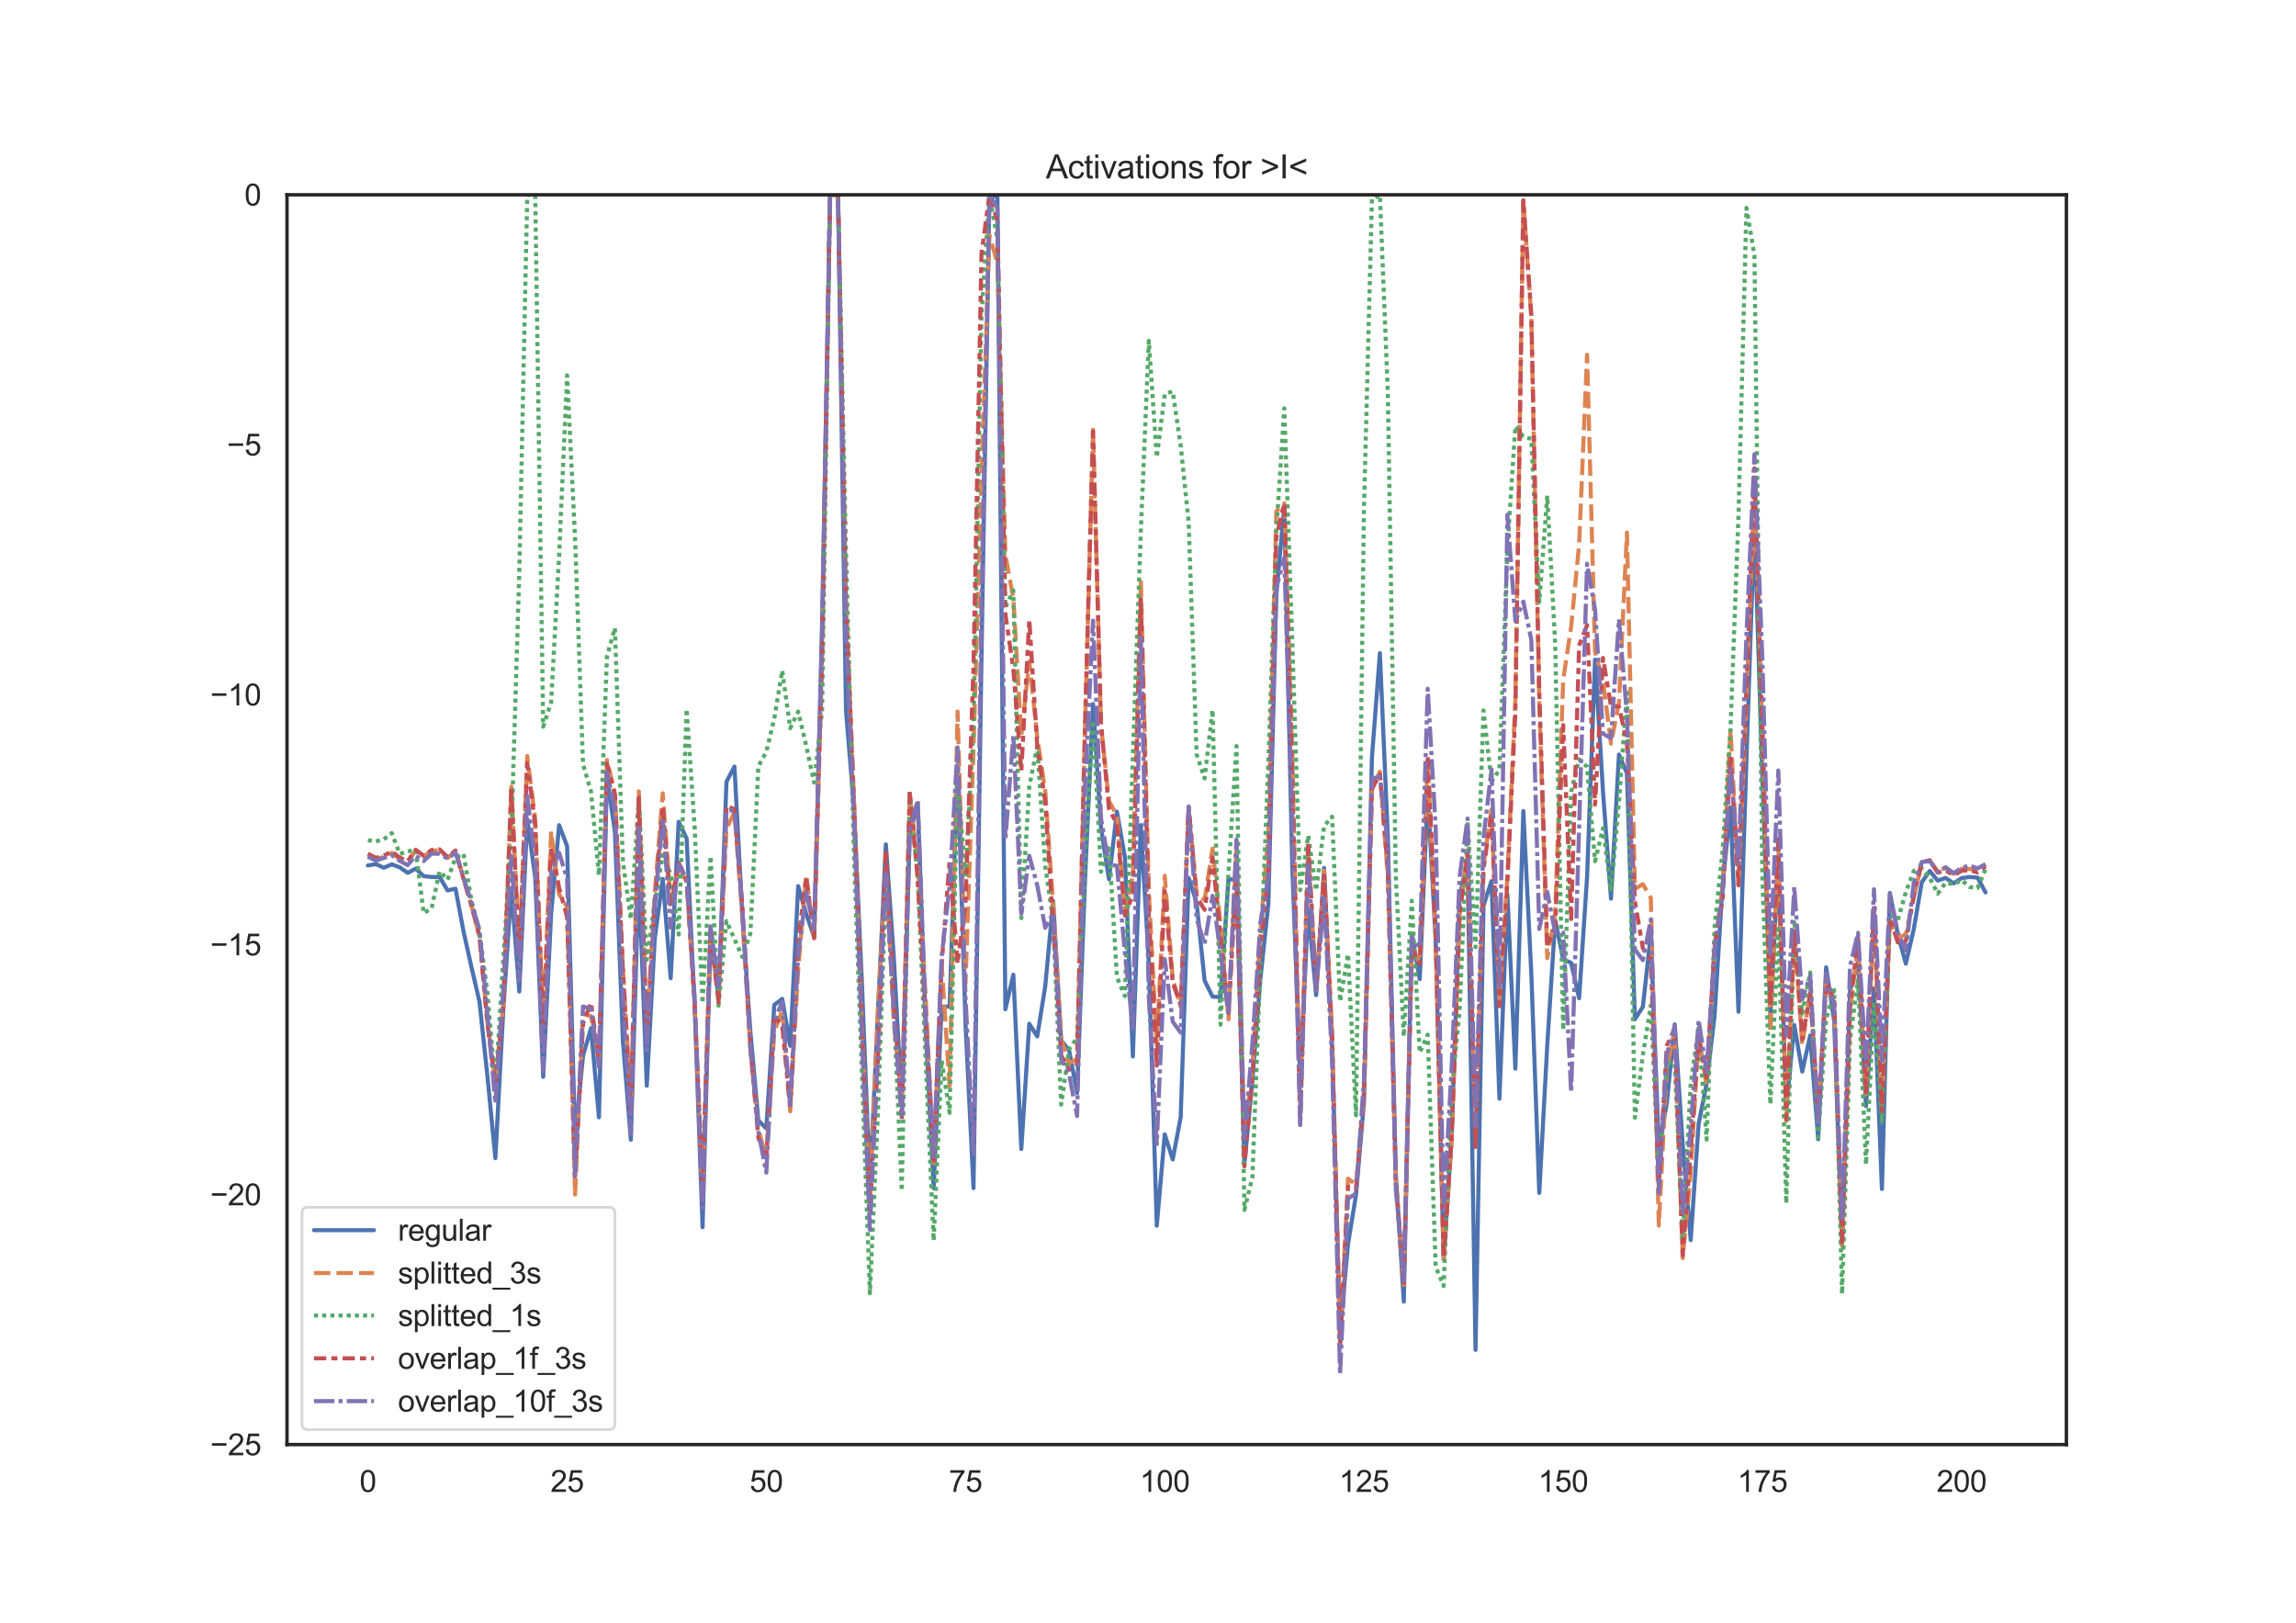 <?xml version="1.0" encoding="utf-8" standalone="no"?>
<!DOCTYPE svg PUBLIC "-//W3C//DTD SVG 1.1//EN"
  "http://www.w3.org/Graphics/SVG/1.1/DTD/svg11.dtd">
<svg height="595.44pt" version="1.1" viewBox="0 0 842.4 595.44" width="842.4pt" xmlns="http://www.w3.org/2000/svg" xmlns:xlink="http://www.w3.org/1999/xlink">
 <defs>
  <style type="text/css">*{stroke-linecap:butt;stroke-linejoin:round;}</style>
 </defs>
 <g id="figure_1">
  <g id="patch_1">
   <path d="M 0 595.44 
L 842.4 595.44 
L 842.4 0 
L 0 0 
z
" style="fill:#ffffff;"/>
  </g>
  <g id="axes_1">
   <g id="patch_2">
    <path d="M 105.3 529.942 
L 758.16 529.942 
L 758.16 71.453 
L 105.3 71.453 
z
" style="fill:#ffffff;"/>
   </g>
   <g id="matplotlib.axis_1">
    <g id="xtick_1">
     <g id="text_1">
      <!-- 0 -->
      <g style="fill:#262626;" transform="translate(131.917 547.315)scale(0.11 -0.11)">
       <defs>
        <path d="M 266 2259 
Q 266 3072 433 3567 
Q 600 4063 929 4331 
Q 1259 4600 1759 4600 
Q 2128 4600 2406 4451 
Q 2684 4303 2865 4023 
Q 3047 3744 3150 3342 
Q 3253 2941 3253 2259 
Q 3253 1453 3087 958 
Q 2922 463 2592 192 
Q 2263 -78 1759 -78 
Q 1097 -78 719 397 
Q 266 969 266 2259 
z
M 844 2259 
Q 844 1131 1108 757 
Q 1372 384 1759 384 
Q 2147 384 2411 759 
Q 2675 1134 2675 2259 
Q 2675 3391 2411 3762 
Q 2147 4134 1753 4134 
Q 1366 4134 1134 3806 
Q 844 3388 844 2259 
z
" id="ArialMT-30" transform="scale(0.016)"/>
       </defs>
       <use xlink:href="#ArialMT-30"/>
      </g>
     </g>
    </g>
    <g id="xtick_2">
     <g id="text_2">
      <!-- 25 -->
      <g style="fill:#262626;" transform="translate(201.951 547.315)scale(0.11 -0.11)">
       <defs>
        <path d="M 3222 541 
L 3222 0 
L 194 0 
Q 188 203 259 391 
Q 375 700 629 1000 
Q 884 1300 1366 1694 
Q 2113 2306 2375 2664 
Q 2638 3022 2638 3341 
Q 2638 3675 2398 3904 
Q 2159 4134 1775 4134 
Q 1369 4134 1125 3890 
Q 881 3647 878 3216 
L 300 3275 
Q 359 3922 746 4261 
Q 1134 4600 1788 4600 
Q 2447 4600 2831 4234 
Q 3216 3869 3216 3328 
Q 3216 3053 3103 2787 
Q 2991 2522 2730 2228 
Q 2469 1934 1863 1422 
Q 1356 997 1212 845 
Q 1069 694 975 541 
L 3222 541 
z
" id="ArialMT-32" transform="scale(0.016)"/>
        <path d="M 266 1200 
L 856 1250 
Q 922 819 1161 601 
Q 1400 384 1738 384 
Q 2144 384 2425 690 
Q 2706 997 2706 1503 
Q 2706 1984 2436 2262 
Q 2166 2541 1728 2541 
Q 1456 2541 1237 2417 
Q 1019 2294 894 2097 
L 366 2166 
L 809 4519 
L 3088 4519 
L 3088 3981 
L 1259 3981 
L 1013 2750 
Q 1425 3038 1878 3038 
Q 2478 3038 2890 2622 
Q 3303 2206 3303 1553 
Q 3303 931 2941 478 
Q 2500 -78 1738 -78 
Q 1113 -78 717 272 
Q 322 622 266 1200 
z
" id="ArialMT-35" transform="scale(0.016)"/>
       </defs>
       <use xlink:href="#ArialMT-32"/>
       <use x="55.615" xlink:href="#ArialMT-35"/>
      </g>
     </g>
    </g>
    <g id="xtick_3">
     <g id="text_3">
      <!-- 50 -->
      <g style="fill:#262626;" transform="translate(275.043 547.315)scale(0.11 -0.11)">
       <use xlink:href="#ArialMT-35"/>
       <use x="55.615" xlink:href="#ArialMT-30"/>
      </g>
     </g>
    </g>
    <g id="xtick_4">
     <g id="text_4">
      <!-- 75 -->
      <g style="fill:#262626;" transform="translate(348.135 547.315)scale(0.11 -0.11)">
       <defs>
        <path d="M 303 3981 
L 303 4522 
L 3269 4522 
L 3269 4084 
Q 2831 3619 2401 2847 
Q 1972 2075 1738 1259 
Q 1569 684 1522 0 
L 944 0 
Q 953 541 1156 1306 
Q 1359 2072 1739 2783 
Q 2119 3494 2547 3981 
L 303 3981 
z
" id="ArialMT-37" transform="scale(0.016)"/>
       </defs>
       <use xlink:href="#ArialMT-37"/>
       <use x="55.615" xlink:href="#ArialMT-35"/>
      </g>
     </g>
    </g>
    <g id="xtick_5">
     <g id="text_5">
      <!-- 100 -->
      <g style="fill:#262626;" transform="translate(418.169 547.315)scale(0.11 -0.11)">
       <defs>
        <path d="M 2384 0 
L 1822 0 
L 1822 3584 
Q 1619 3391 1289 3197 
Q 959 3003 697 2906 
L 697 3450 
Q 1169 3672 1522 3987 
Q 1875 4303 2022 4600 
L 2384 4600 
L 2384 0 
z
" id="ArialMT-31" transform="scale(0.016)"/>
       </defs>
       <use xlink:href="#ArialMT-31"/>
       <use x="55.615" xlink:href="#ArialMT-30"/>
       <use x="111.23" xlink:href="#ArialMT-30"/>
      </g>
     </g>
    </g>
    <g id="xtick_6">
     <g id="text_6">
      <!-- 125 -->
      <g style="fill:#262626;" transform="translate(491.261 547.315)scale(0.11 -0.11)">
       <use xlink:href="#ArialMT-31"/>
       <use x="55.615" xlink:href="#ArialMT-32"/>
       <use x="111.23" xlink:href="#ArialMT-35"/>
      </g>
     </g>
    </g>
    <g id="xtick_7">
     <g id="text_7">
      <!-- 150 -->
      <g style="fill:#262626;" transform="translate(564.353 547.315)scale(0.11 -0.11)">
       <use xlink:href="#ArialMT-31"/>
       <use x="55.615" xlink:href="#ArialMT-35"/>
       <use x="111.23" xlink:href="#ArialMT-30"/>
      </g>
     </g>
    </g>
    <g id="xtick_8">
     <g id="text_8">
      <!-- 175 -->
      <g style="fill:#262626;" transform="translate(637.446 547.315)scale(0.11 -0.11)">
       <use xlink:href="#ArialMT-31"/>
       <use x="55.615" xlink:href="#ArialMT-37"/>
       <use x="111.23" xlink:href="#ArialMT-35"/>
      </g>
     </g>
    </g>
    <g id="xtick_9">
     <g id="text_9">
      <!-- 200 -->
      <g style="fill:#262626;" transform="translate(710.538 547.315)scale(0.11 -0.11)">
       <use xlink:href="#ArialMT-32"/>
       <use x="55.615" xlink:href="#ArialMT-30"/>
       <use x="111.23" xlink:href="#ArialMT-30"/>
      </g>
     </g>
    </g>
   </g>
   <g id="matplotlib.axis_2">
    <g id="ytick_1">
     <g id="text_10">
      <!-- −25 -->
      <g style="fill:#262626;" transform="translate(77.141 533.878)scale(0.11 -0.11)">
       <defs>
        <path d="M 3381 1997 
L 356 1997 
L 356 2522 
L 3381 2522 
L 3381 1997 
z
" id="ArialMT-2212" transform="scale(0.016)"/>
       </defs>
       <use xlink:href="#ArialMT-2212"/>
       <use x="58.398" xlink:href="#ArialMT-32"/>
       <use x="114.014" xlink:href="#ArialMT-35"/>
      </g>
     </g>
    </g>
    <g id="ytick_2">
     <g id="text_11">
      <!-- −20 -->
      <g style="fill:#262626;" transform="translate(77.141 442.181)scale(0.11 -0.11)">
       <use xlink:href="#ArialMT-2212"/>
       <use x="58.398" xlink:href="#ArialMT-32"/>
       <use x="114.014" xlink:href="#ArialMT-30"/>
      </g>
     </g>
    </g>
    <g id="ytick_3">
     <g id="text_12">
      <!-- −15 -->
      <g style="fill:#262626;" transform="translate(77.141 350.483)scale(0.11 -0.11)">
       <use xlink:href="#ArialMT-2212"/>
       <use x="58.398" xlink:href="#ArialMT-31"/>
       <use x="114.014" xlink:href="#ArialMT-35"/>
      </g>
     </g>
    </g>
    <g id="ytick_4">
     <g id="text_13">
      <!-- −10 -->
      <g style="fill:#262626;" transform="translate(77.141 258.785)scale(0.11 -0.11)">
       <use xlink:href="#ArialMT-2212"/>
       <use x="58.398" xlink:href="#ArialMT-31"/>
       <use x="114.014" xlink:href="#ArialMT-30"/>
      </g>
     </g>
    </g>
    <g id="ytick_5">
     <g id="text_14">
      <!-- −5 -->
      <g style="fill:#262626;" transform="translate(83.258 167.087)scale(0.11 -0.11)">
       <use xlink:href="#ArialMT-2212"/>
       <use x="58.398" xlink:href="#ArialMT-35"/>
      </g>
     </g>
    </g>
    <g id="ytick_6">
     <g id="text_15">
      <!-- 0 -->
      <g style="fill:#262626;" transform="translate(89.683 75.39)scale(0.11 -0.11)">
       <use xlink:href="#ArialMT-30"/>
      </g>
     </g>
    </g>
   </g>
   <g id="line2d_1">
    <path clip-path="url(#p96e2e74fa2)" d="M 134.975 317.513 
L 137.899 317.013 
L 140.823 318.343 
L 143.747 317.105 
L 146.67 318.179 
L 149.594 320.219 
L 152.518 318.655 
L 155.441 321.385 
L 158.365 321.751 
L 161.289 321.71 
L 164.212 326.653 
L 167.136 326.028 
L 170.06 341.695 
L 172.983 354.838 
L 175.907 367.382 
L 178.831 394.785 
L 181.754 424.894 
L 184.678 370.205 
L 187.602 325.778 
L 190.526 363.758 
L 193.449 300.584 
L 196.373 321.945 
L 199.297 395.048 
L 202.22 335.104 
L 205.144 302.723 
L 208.068 310.41 
L 210.991 417.844 
L 213.915 387.248 
L 216.839 377.22 
L 219.762 409.901 
L 222.686 284.573 
L 225.61 305.197 
L 228.534 381.708 
L 231.457 418.119 
L 234.381 320.803 
L 237.305 398.296 
L 240.228 344.307 
L 243.152 322.458 
L 246.076 358.874 
L 248.999 301.47 
L 251.923 307.58 
L 254.847 368.665 
L 257.77 450.235 
L 260.694 343.278 
L 263.618 365.934 
L 266.542 286.81 
L 269.465 281.223 
L 272.389 336.039 
L 275.313 378.425 
L 278.236 411.056 
L 281.16 413.975 
L 284.084 368.672 
L 287.007 366.443 
L 289.931 383.673 
L 292.855 325.083 
L 295.778 335.228 
L 298.702 343.756 
L 301.626 228.904 
L 304.549 71.464 
L 307.473 71.494 
L 310.397 260.747 
L 313.321 296.113 
L 316.244 360.874 
L 319.168 434.17 
L 325.015 309.763 
L 327.939 351.252 
L 330.863 405.14 
L 333.786 305.919 
L 336.71 294.706 
L 339.634 377.165 
L 342.557 435.871 
L 345.481 369.31 
L 348.405 369.243 
L 351.329 280.702 
L 354.252 375.58 
L 357.176 435.859 
L 360.1 241.618 
L 363.023 71.453 
L 365.947 72.307 
L 368.871 370.257 
L 371.794 357.572 
L 374.718 421.505 
L 377.642 375.575 
L 380.565 380.202 
L 383.489 361.908 
L 386.413 330.544 
L 389.336 381.679 
L 392.26 385.332 
L 395.184 400.948 
L 398.108 322.434 
L 401.031 258.269 
L 403.955 303.619 
L 406.879 322.555 
L 409.802 297.746 
L 412.726 314.431 
L 415.65 387.586 
L 418.573 302.697 
L 421.497 353.014 
L 424.421 449.658 
L 427.344 416.151 
L 430.268 425.339 
L 433.192 409.867 
L 436.116 322.068 
L 439.039 331.17 
L 441.963 359.716 
L 444.887 365.616 
L 447.81 365.814 
L 450.734 322.394 
L 453.658 322.984 
L 456.581 426.757 
L 459.505 396.107 
L 462.429 359.157 
L 465.352 331.677 
L 468.276 218.403 
L 471.2 185.983 
L 474.124 317.606 
L 477.047 394.389 
L 479.971 333.567 
L 482.895 365.057 
L 485.818 318.384 
L 488.742 383.775 
L 491.666 488.658 
L 494.589 456.4 
L 497.513 438.382 
L 500.437 404.474 
L 503.36 277.961 
L 506.284 239.594 
L 509.208 307.125 
L 512.131 430.941 
L 515.055 477.498 
L 517.979 342.68 
L 520.903 359.201 
L 523.826 291.038 
L 526.75 344.945 
L 529.674 462.012 
L 532.597 417.458 
L 535.521 328.971 
L 538.445 315.792 
L 541.368 495.2 
L 544.292 332.191 
L 547.216 323.256 
L 550.139 403.065 
L 553.063 328.211 
L 555.987 392.023 
L 558.911 297.553 
L 561.834 357.104 
L 564.758 437.614 
L 567.682 383.538 
L 570.605 337.566 
L 573.529 351.949 
L 576.453 353.217 
L 579.376 366.221 
L 582.3 321.71 
L 585.224 242.023 
L 588.147 290.564 
L 591.071 329.677 
L 593.995 276.795 
L 596.918 283.702 
L 599.842 373.922 
L 602.766 369.35 
L 605.69 342.742 
L 608.613 420.655 
L 611.537 404.854 
L 614.461 375.802 
L 617.384 419.843 
L 620.308 454.945 
L 623.232 412.231 
L 626.155 397.527 
L 629.079 372.536 
L 632.003 324.619 
L 634.926 296.14 
L 637.85 371.148 
L 640.774 278.411 
L 643.698 191.358 
L 646.621 285.606 
L 649.545 371.672 
L 652.469 317.652 
L 655.392 406.714 
L 658.316 376.038 
L 661.24 393.118 
L 664.163 379.87 
L 667.087 417.951 
L 670.011 354.873 
L 672.934 374.429 
L 675.858 456.748 
L 678.782 363.384 
L 681.706 352.625 
L 684.629 405.77 
L 687.553 362.633 
L 690.477 436.186 
L 693.4 327.597 
L 696.324 342.803 
L 699.248 353.508 
L 702.171 340.82 
L 705.095 323.674 
L 708.019 319.521 
L 710.942 323.045 
L 713.866 322.102 
L 716.79 324.063 
L 719.713 322.133 
L 722.637 321.743 
L 725.561 321.958 
L 728.485 327.379 
L 728.485 327.379 
" style="fill:none;stroke:#4c72b0;stroke-linecap:round;stroke-width:1.5;"/>
   </g>
   <g id="line2d_2">
    <path clip-path="url(#p96e2e74fa2)" d="M 134.975 313.749 
L 137.899 315.122 
L 140.823 314.374 
L 143.747 312.875 
L 146.67 315.175 
L 149.594 316.075 
L 152.518 312.058 
L 155.441 314.172 
L 158.365 312.11 
L 161.289 311.905 
L 164.212 314.746 
L 167.136 312.33 
L 172.983 332.272 
L 175.907 343.45 
L 178.831 374.978 
L 181.754 396.481 
L 184.678 368.256 
L 187.602 288.589 
L 190.526 349.78 
L 193.449 277.356 
L 196.373 300.525 
L 199.297 374.664 
L 202.22 305.02 
L 205.144 328.102 
L 208.068 332.709 
L 210.991 438.207 
L 213.915 371.975 
L 216.839 372.805 
L 219.762 388.587 
L 222.686 278.806 
L 225.61 291.13 
L 228.534 354.735 
L 231.457 405.57 
L 234.381 290.335 
L 237.305 378.561 
L 240.228 327.86 
L 243.152 291.015 
L 246.076 330.978 
L 248.999 317.598 
L 251.923 323.669 
L 254.847 368.385 
L 257.77 437.607 
L 260.694 340.722 
L 263.618 365.752 
L 266.542 304.039 
L 269.465 297.899 
L 272.389 336.779 
L 275.313 385.058 
L 278.236 414.236 
L 281.16 424.911 
L 284.084 378.481 
L 287.007 370.69 
L 289.931 407.678 
L 292.855 355.607 
L 295.778 320.973 
L 298.702 344.281 
L 301.626 242.492 
L 304.549 71.481 
L 307.473 71.467 
L 310.397 220.377 
L 313.321 293.23 
L 316.244 375.982 
L 319.168 441.421 
L 322.092 370.706 
L 325.015 318.075 
L 327.939 375.268 
L 330.863 403.602 
L 333.786 291.97 
L 336.71 316.308 
L 339.634 366.202 
L 342.557 426.774 
L 345.481 353.565 
L 348.405 398.483 
L 351.329 261.035 
L 354.252 360.529 
L 357.176 274.507 
L 360.1 175.534 
L 363.023 86.252 
L 365.947 96.496 
L 368.871 203.517 
L 371.794 219.582 
L 374.718 269.865 
L 377.642 242.605 
L 380.565 270.389 
L 383.489 290.212 
L 386.413 332.015 
L 389.336 381.201 
L 392.26 390.099 
L 395.184 388.515 
L 398.108 266.689 
L 401.031 157.66 
L 403.955 265.994 
L 406.879 293.923 
L 409.802 299.118 
L 412.726 334.392 
L 415.65 321.299 
L 418.573 212.932 
L 421.497 326.78 
L 424.421 383.358 
L 427.344 321.308 
L 430.268 358.988 
L 433.192 369.279 
L 436.116 296.509 
L 439.039 327.668 
L 441.963 330.142 
L 444.887 311.287 
L 447.81 338.991 
L 450.734 373.931 
L 453.658 311.027 
L 456.581 417.481 
L 459.505 391.175 
L 462.429 341.74 
L 465.352 305.893 
L 468.276 187.614 
L 471.2 184.684 
L 474.124 276.848 
L 477.047 406.75 
L 479.971 311.492 
L 482.895 363.328 
L 485.818 319.409 
L 488.742 378.786 
L 491.666 492.433 
L 494.589 432.383 
L 497.513 434.566 
L 500.437 401.968 
L 503.36 289.619 
L 506.284 283.074 
L 509.208 321.636 
L 512.131 433.692 
L 515.055 471.383 
L 517.979 348.423 
L 520.903 353.117 
L 523.826 279.161 
L 526.75 343.037 
L 529.674 462.582 
L 532.597 418.888 
L 535.521 335.683 
L 538.445 311.915 
L 541.368 416.926 
L 544.292 317.549 
L 547.216 297.03 
L 550.139 367.147 
L 553.063 321.426 
L 555.987 256.653 
L 558.911 73.47 
L 561.834 116.437 
L 564.758 257.551 
L 567.682 351.511 
L 570.605 334.995 
L 573.529 249.47 
L 576.453 229.892 
L 579.376 199.814 
L 582.3 130.185 
L 585.224 239.184 
L 588.147 249.954 
L 591.071 272.799 
L 593.995 257.761 
L 596.918 195.381 
L 599.842 326.11 
L 602.766 324.351 
L 605.69 329.454 
L 608.613 449.627 
L 611.537 392.032 
L 614.461 377.766 
L 617.384 461.571 
L 620.308 430.561 
L 623.232 379.896 
L 626.155 398.523 
L 629.079 346.862 
L 632.003 325.742 
L 634.926 267.513 
L 637.85 324.722 
L 640.774 257.552 
L 643.698 177.914 
L 646.621 267.176 
L 649.545 378.793 
L 652.469 311.087 
L 655.392 411.241 
L 658.316 341.405 
L 661.24 383.307 
L 664.163 363.895 
L 667.087 409.752 
L 670.011 361.259 
L 672.934 367.882 
L 675.858 457.152 
L 678.782 371.059 
L 681.706 346.353 
L 684.629 401.447 
L 687.553 333.62 
L 690.477 408.428 
L 693.4 337.865 
L 696.324 344.212 
L 699.248 342.737 
L 702.171 329.188 
L 705.095 316.611 
L 708.019 315.599 
L 710.942 319.721 
L 713.866 318.295 
L 716.79 320.568 
L 719.713 318.73 
L 722.637 318.79 
L 725.561 319.286 
L 728.485 317.04 
L 728.485 317.04 
" style="fill:none;stroke:#dd8452;stroke-dasharray:6,2.25;stroke-dashoffset:0;stroke-width:1.5;"/>
   </g>
   <g id="line2d_3">
    <path clip-path="url(#p96e2e74fa2)" d="M 134.975 308.251 
L 137.899 308.652 
L 140.823 307.9 
L 143.747 305.613 
L 146.67 313.272 
L 149.594 312.361 
L 152.518 311.748 
L 155.441 335.032 
L 158.365 333.18 
L 161.289 319.635 
L 164.212 322.735 
L 167.136 314.597 
L 170.06 313.21 
L 172.983 330.454 
L 175.907 341.728 
L 178.831 364.225 
L 181.754 398.991 
L 184.678 351.741 
L 187.602 306.402 
L 190.526 209.934 
L 193.449 71.456 
L 196.373 71.803 
L 199.297 266.6 
L 202.22 257.572 
L 205.144 203.512 
L 208.068 137.71 
L 210.991 197.544 
L 213.915 280.402 
L 216.839 290.4 
L 219.762 321.111 
L 222.686 240.845 
L 225.61 230.382 
L 228.534 316.007 
L 231.457 337.231 
L 234.381 293.001 
L 237.305 352.142 
L 240.228 331.127 
L 243.152 313.645 
L 246.076 320.792 
L 248.999 342.84 
L 251.923 260.115 
L 254.847 303.27 
L 257.77 368.037 
L 260.694 314.076 
L 263.618 368.944 
L 266.542 337.908 
L 272.389 351.073 
L 275.313 342.458 
L 278.236 281.116 
L 281.16 275.8 
L 284.084 263.615 
L 287.007 245.999 
L 289.931 267.143 
L 292.855 261.028 
L 295.778 273.534 
L 298.702 287.097 
L 301.626 260.555 
L 304.549 71.556 
L 307.473 71.459 
L 310.397 202.703 
L 313.321 313.26 
L 319.168 474.422 
L 322.092 408.434 
L 325.015 323.413 
L 327.939 369.904 
L 330.863 436.899 
L 333.786 291.399 
L 336.71 322.083 
L 342.557 455.133 
L 345.481 389.022 
L 348.405 408.249 
L 351.329 286.472 
L 354.252 321.827 
L 357.176 267.252 
L 360.1 115.595 
L 363.023 71.499 
L 365.947 87.727 
L 368.871 222.795 
L 371.794 216.639 
L 374.718 336.815 
L 377.642 288.554 
L 380.565 273.824 
L 383.489 317.754 
L 386.413 337.491 
L 389.336 405.227 
L 392.26 384.876 
L 395.184 380.788 
L 398.108 313.929 
L 401.031 264.299 
L 403.955 319.811 
L 406.879 310.123 
L 409.802 358.545 
L 412.726 365.41 
L 415.65 276.933 
L 418.573 194.83 
L 421.497 125.023 
L 424.421 167.78 
L 427.344 144.568 
L 430.268 143.588 
L 433.192 163.485 
L 436.116 191.604 
L 439.039 276.708 
L 441.963 285.573 
L 444.887 260.412 
L 447.81 375.893 
L 450.734 320.493 
L 453.658 273.693 
L 456.581 443.874 
L 459.505 431.837 
L 462.429 354.118 
L 465.352 279.534 
L 468.276 194.99 
L 471.2 149.781 
L 474.124 234.98 
L 477.047 326.56 
L 479.971 306.522 
L 482.895 326.702 
L 485.818 303.108 
L 488.742 299.594 
L 491.666 367.412 
L 494.589 349.983 
L 497.513 409.168 
L 500.437 186.648 
L 503.36 72.967 
L 506.284 71.517 
L 509.208 144.509 
L 512.131 321.821 
L 515.055 380.238 
L 517.979 330.46 
L 520.903 386.182 
L 523.826 379.567 
L 526.75 464.708 
L 529.674 471.765 
L 532.597 400.208 
L 535.521 370.766 
L 538.445 301.63 
L 541.368 347.48 
L 544.292 260.634 
L 547.216 286.841 
L 550.139 282.382 
L 553.063 201.19 
L 555.987 156.341 
L 558.911 160.177 
L 561.834 161.027 
L 564.758 220.841 
L 567.682 181.858 
L 570.605 236.18 
L 573.529 377.857 
L 576.453 290.49 
L 579.376 278.533 
L 582.3 281.29 
L 585.224 315.942 
L 588.147 303.828 
L 591.071 326.96 
L 593.995 293.921 
L 596.918 254.121 
L 599.842 410.031 
L 602.766 386.996 
L 605.69 368.809 
L 608.613 431.474 
L 611.537 390.154 
L 614.461 389.95 
L 617.384 454.635 
L 620.308 397.626 
L 623.232 377.104 
L 626.155 418.085 
L 629.079 340.002 
L 632.003 312.426 
L 634.926 267.126 
L 637.85 189.193 
L 640.774 76.276 
L 643.698 93.605 
L 646.621 321.704 
L 649.545 405.12 
L 652.469 340.813 
L 655.392 441.462 
L 658.316 337.579 
L 661.24 371.801 
L 664.163 356.764 
L 667.087 417.163 
L 670.011 374.079 
L 672.934 363.21 
L 675.858 474.675 
L 678.782 381.238 
L 681.706 359.563 
L 684.629 427.175 
L 687.553 368.624 
L 690.477 411.471 
L 693.4 335.433 
L 696.324 337.474 
L 699.248 327.295 
L 702.171 319.501 
L 705.095 318.568 
L 708.019 322.018 
L 710.942 327.871 
L 713.866 323.816 
L 716.79 324.387 
L 719.713 322.867 
L 722.637 325.398 
L 725.561 325.78 
L 728.485 318.876 
L 728.485 318.876 
" style="fill:none;stroke:#55a868;stroke-dasharray:1.5,1.5;stroke-dashoffset:0;stroke-width:1.5;"/>
   </g>
   <g id="line2d_4">
    <path clip-path="url(#p96e2e74fa2)" d="M 134.975 313.166 
L 137.899 314.729 
L 140.823 313.916 
L 143.747 312.353 
L 146.67 314.648 
L 149.594 315.911 
L 152.518 311.737 
L 155.441 313.957 
L 158.365 311.828 
L 161.289 311.599 
L 164.212 314.388 
L 167.136 312.007 
L 170.06 322.422 
L 172.983 332.151 
L 175.907 343.508 
L 178.831 375.53 
L 181.754 397.809 
L 184.678 368.73 
L 187.602 288.593 
L 190.526 350.7 
L 193.449 279.983 
L 196.373 302.534 
L 199.297 377.625 
L 202.22 311.081 
L 205.144 325.682 
L 208.068 336.409 
L 210.991 431.473 
L 213.915 375.549 
L 216.839 367.804 
L 219.762 389.992 
L 222.686 280.152 
L 225.61 291.568 
L 228.534 355.817 
L 231.457 407.921 
L 234.381 292.594 
L 237.305 381.387 
L 240.228 331.369 
L 243.152 295.818 
L 246.076 332.986 
L 248.999 316.532 
L 251.923 322.536 
L 254.847 367.513 
L 257.77 435.425 
L 260.694 341.078 
L 263.618 367.725 
L 266.542 295.739 
L 269.465 296.846 
L 272.389 332.819 
L 275.313 384.12 
L 278.236 417.364 
L 281.16 425.385 
L 284.084 372.67 
L 287.007 376.383 
L 289.931 406.505 
L 292.855 345.129 
L 295.778 321.83 
L 298.702 343.959 
L 301.626 238.811 
L 304.549 71.474 
L 307.473 71.469 
L 310.397 223.768 
L 313.321 294.525 
L 316.244 377.989 
L 319.168 444.298 
L 322.092 389.512 
L 325.015 311.53 
L 327.939 366.356 
L 330.863 410.779 
L 333.786 290.245 
L 336.71 322.469 
L 342.557 425.757 
L 345.481 354.048 
L 348.405 315.891 
L 351.329 353.528 
L 354.252 331.289 
L 357.176 244.29 
L 360.1 93.201 
L 363.023 71.453 
L 365.947 81.044 
L 368.871 225.215 
L 371.794 245.602 
L 374.718 282.902 
L 377.642 227.209 
L 380.565 273.809 
L 383.489 294.078 
L 386.413 339.076 
L 389.336 387.133 
L 392.26 392.425 
L 395.184 390.552 
L 398.108 265.513 
L 401.031 158.345 
L 403.955 265.384 
L 406.879 296.663 
L 409.802 302.437 
L 412.726 335.851 
L 415.65 328.229 
L 418.573 219.816 
L 421.497 335.455 
L 424.421 390.924 
L 427.344 326.982 
L 430.268 360.564 
L 433.192 368.608 
L 436.116 295.907 
L 439.039 329.01 
L 441.963 333.774 
L 444.887 314.515 
L 447.81 344.277 
L 450.734 371.699 
L 453.658 320.976 
L 456.581 427.871 
L 459.505 394.716 
L 462.429 348.17 
L 465.352 321.011 
L 468.276 197.146 
L 471.2 184.602 
L 474.124 283.2 
L 477.047 412.284 
L 479.971 309.073 
L 482.895 363.258 
L 485.818 321.287 
L 488.742 381.505 
L 491.666 494.291 
L 494.589 435.382 
L 497.513 436.338 
L 500.437 400.62 
L 503.36 289.281 
L 506.284 284.102 
L 509.208 319.15 
L 512.131 433.048 
L 515.055 470.62 
L 517.979 347.998 
L 520.903 353.499 
L 523.826 277.342 
L 526.75 340.51 
L 529.674 461.513 
L 532.597 416.978 
L 535.521 334.89 
L 538.445 313.766 
L 541.368 420.794 
L 544.292 318.788 
L 547.216 298.463 
L 550.139 369.17 
L 553.063 323.557 
L 555.987 261.291 
L 558.911 73.596 
L 561.834 115.611 
L 564.758 253.288 
L 567.682 347.229 
L 570.605 339.736 
L 573.529 265.99 
L 576.453 337.149 
L 579.376 236.806 
L 582.3 229.312 
L 585.224 295.148 
L 588.147 241.381 
L 591.071 259.043 
L 593.995 259.205 
L 596.918 272.38 
L 599.842 330.643 
L 602.766 347.85 
L 605.69 352.065 
L 608.613 435.303 
L 611.537 383.65 
L 614.461 377.374 
L 617.384 460.424 
L 620.308 422.27 
L 623.232 379.994 
L 626.155 395.344 
L 629.079 347.612 
L 632.003 330.093 
L 634.926 277.643 
L 637.85 324.783 
L 640.774 251.983 
L 643.698 171.802 
L 646.621 266.927 
L 649.545 369.476 
L 652.469 307.776 
L 655.392 410.612 
L 658.316 340.852 
L 661.24 381.223 
L 664.163 364.476 
L 667.087 408.041 
L 670.011 361.026 
L 672.934 366.41 
L 675.858 455.701 
L 678.782 368.878 
L 681.706 344.161 
L 684.629 400.661 
L 687.553 332.359 
L 690.477 407.595 
L 693.4 336.877 
L 696.324 345.766 
L 699.248 345.179 
L 702.171 328.46 
L 705.095 316.297 
L 708.019 315.623 
L 710.942 320.131 
L 713.866 319.281 
L 716.79 321.124 
L 719.713 319.435 
L 722.637 319.238 
L 725.561 320.071 
L 728.485 317.823 
L 728.485 317.823 
" style="fill:none;stroke:#c44e52;stroke-dasharray:4.5,1.875,2.25,1.875;stroke-dashoffset:0;stroke-width:1.5;"/>
   </g>
   <g id="line2d_5">
    <path clip-path="url(#p96e2e74fa2)" d="M 134.975 314.301 
L 137.899 315.739 
L 143.747 313.756 
L 146.67 315.841 
L 149.594 317.36 
L 152.518 313.935 
L 155.441 315.884 
L 158.365 313.133 
L 161.289 313.243 
L 164.212 314.976 
L 167.136 312.828 
L 172.983 331.096 
L 175.907 341.081 
L 178.831 371.959 
L 181.754 404.702 
L 184.678 362.295 
L 187.602 314.157 
L 190.526 359.841 
L 193.449 291.941 
L 196.373 316.409 
L 199.297 393.007 
L 202.22 320.27 
L 205.144 312.851 
L 208.068 322.404 
L 210.991 431.342 
L 213.915 369.224 
L 216.839 370.068 
L 219.762 391.433 
L 222.686 283.14 
L 225.61 296.976 
L 228.534 366.583 
L 231.457 415.894 
L 234.381 302.352 
L 237.305 385.3 
L 240.228 332.781 
L 243.152 300.101 
L 246.076 340.301 
L 248.999 317.144 
L 251.923 322.29 
L 254.847 365.485 
L 257.77 443.059 
L 260.694 339.825 
L 263.618 361.869 
L 266.542 297.617 
L 269.465 297.148 
L 272.389 333.852 
L 275.313 384.131 
L 278.236 415.117 
L 281.16 430.215 
L 284.084 374.341 
L 287.007 367.516 
L 289.931 405.492 
L 292.855 350.328 
L 295.778 327.379 
L 298.702 340.875 
L 301.626 231.377 
L 304.549 71.476 
L 307.473 71.48 
L 310.397 233.527 
L 313.321 300.069 
L 316.244 380.272 
L 319.168 451.179 
L 325.015 320.256 
L 327.939 371.738 
L 330.863 410.062 
L 333.786 304.678 
L 336.71 293.514 
L 339.634 372.566 
L 342.557 424.241 
L 345.481 350.922 
L 348.405 324.948 
L 351.329 274.2 
L 354.252 365.935 
L 357.176 423.328 
L 360.1 221.677 
L 363.023 71.453 
L 365.947 76.412 
L 368.871 308.095 
L 371.794 269.676 
L 374.718 335.247 
L 377.642 313.946 
L 380.565 324.764 
L 383.489 340.381 
L 386.413 334.95 
L 389.336 388.487 
L 392.26 394.105 
L 395.184 409.426 
L 398.108 288.181 
L 401.031 227.669 
L 403.955 300.188 
L 406.879 317.26 
L 409.802 317.585 
L 412.726 349.585 
L 415.65 377.298 
L 418.573 233.787 
L 421.497 365.884 
L 424.421 419.673 
L 427.344 351.9 
L 430.268 374.809 
L 433.192 378.831 
L 436.116 295.908 
L 439.039 337.118 
L 441.963 346.277 
L 444.887 328.646 
L 447.81 349.325 
L 450.734 372.474 
L 453.658 308.048 
L 456.581 417.715 
L 459.505 382.721 
L 462.429 338.621 
L 465.352 321.774 
L 468.276 215.635 
L 471.2 204.677 
L 474.124 300.587 
L 477.047 412.76 
L 479.971 316.477 
L 482.895 363.32 
L 485.818 329.379 
L 488.742 389.461 
L 491.666 504.199 
L 494.589 439.73 
L 497.513 437.832 
L 500.437 395.954 
L 503.36 285.655 
L 506.284 284.928 
L 509.208 310.174 
L 512.131 436.346 
L 515.055 469.918 
L 517.979 343.887 
L 520.903 347.658 
L 523.826 252.654 
L 526.75 303.701 
L 529.674 443.989 
L 532.597 391.876 
L 535.521 321.768 
L 538.445 300.27 
L 541.368 413.003 
L 544.292 307.559 
L 547.216 282.217 
L 550.139 361.852 
L 553.063 188.847 
L 555.987 227.797 
L 558.911 220.708 
L 561.834 234.647 
L 564.758 340.79 
L 567.682 327.186 
L 570.605 342.272 
L 573.529 342.146 
L 576.453 400.762 
L 582.3 206.79 
L 585.224 223.592 
L 588.147 269.192 
L 591.071 270.785 
L 593.995 227.197 
L 596.918 261.986 
L 599.842 348.345 
L 602.766 352.243 
L 605.69 337.244 
L 608.613 437.668 
L 611.537 386.824 
L 614.461 376.41 
L 617.384 444.769 
L 620.308 413.919 
L 623.232 374.137 
L 626.155 393.361 
L 629.079 348.474 
L 632.003 327.347 
L 634.926 281.919 
L 637.85 316.905 
L 640.774 232.672 
L 643.698 166.644 
L 646.621 241.991 
L 649.545 350.014 
L 652.469 282.659 
L 655.392 379.946 
L 658.316 325.409 
L 661.24 366.579 
L 664.163 357.943 
L 667.087 412.805 
L 670.011 357.136 
L 672.934 368.738 
L 675.858 447.962 
L 678.782 354.403 
L 681.706 342.214 
L 684.629 390.999 
L 687.553 326.219 
L 690.477 389.178 
L 693.4 327.961 
L 696.324 342.228 
L 699.248 348.743 
L 702.171 323.831 
L 705.095 316.21 
L 708.019 315.942 
L 710.942 319.789 
L 713.866 318.168 
L 716.79 320.34 
L 719.713 318.34 
L 722.637 317.548 
L 725.561 318.562 
L 728.485 317.018 
L 728.485 317.018 
" style="fill:none;stroke:#8172b3;stroke-dasharray:7.5,1.5,1.5,1.5;stroke-dashoffset:0;stroke-width:1.5;"/>
   </g>
   <g id="line2d_6"/>
   <g id="line2d_7"/>
   <g id="line2d_8"/>
   <g id="line2d_9"/>
   <g id="line2d_10"/>
   <g id="patch_3">
    <path d="M 105.3 529.942 
L 105.3 71.453 
" style="fill:none;stroke:#262626;stroke-linecap:square;stroke-linejoin:miter;stroke-width:1.25;"/>
   </g>
   <g id="patch_4">
    <path d="M 758.16 529.942 
L 758.16 71.453 
" style="fill:none;stroke:#262626;stroke-linecap:square;stroke-linejoin:miter;stroke-width:1.25;"/>
   </g>
   <g id="patch_5">
    <path d="M 105.3 529.942 
L 758.16 529.942 
" style="fill:none;stroke:#262626;stroke-linecap:square;stroke-linejoin:miter;stroke-width:1.25;"/>
   </g>
   <g id="patch_6">
    <path d="M 105.3 71.453 
L 758.16 71.453 
" style="fill:none;stroke:#262626;stroke-linecap:square;stroke-linejoin:miter;stroke-width:1.25;"/>
   </g>
   <g id="text_16">
    <!-- Activations for &gt;I&lt; -->
    <g style="fill:#262626;" transform="translate(383.707 65.453)scale(0.12 -0.12)">
     <defs>
      <path d="M -9 0 
L 1750 4581 
L 2403 4581 
L 4278 0 
L 3588 0 
L 3053 1388 
L 1138 1388 
L 634 0 
L -9 0 
z
M 1313 1881 
L 2866 1881 
L 2388 3150 
Q 2169 3728 2063 4100 
Q 1975 3659 1816 3225 
L 1313 1881 
z
" id="ArialMT-41" transform="scale(0.016)"/>
      <path d="M 2588 1216 
L 3141 1144 
Q 3050 572 2676 248 
Q 2303 -75 1759 -75 
Q 1078 -75 664 370 
Q 250 816 250 1647 
Q 250 2184 428 2587 
Q 606 2991 970 3192 
Q 1334 3394 1763 3394 
Q 2303 3394 2647 3120 
Q 2991 2847 3088 2344 
L 2541 2259 
Q 2463 2594 2264 2762 
Q 2066 2931 1784 2931 
Q 1359 2931 1093 2626 
Q 828 2322 828 1663 
Q 828 994 1084 691 
Q 1341 388 1753 388 
Q 2084 388 2306 591 
Q 2528 794 2588 1216 
z
" id="ArialMT-63" transform="scale(0.016)"/>
      <path d="M 1650 503 
L 1731 6 
Q 1494 -44 1306 -44 
Q 1000 -44 831 53 
Q 663 150 594 308 
Q 525 466 525 972 
L 525 2881 
L 113 2881 
L 113 3319 
L 525 3319 
L 525 4141 
L 1084 4478 
L 1084 3319 
L 1650 3319 
L 1650 2881 
L 1084 2881 
L 1084 941 
Q 1084 700 1114 631 
Q 1144 563 1211 522 
Q 1278 481 1403 481 
Q 1497 481 1650 503 
z
" id="ArialMT-74" transform="scale(0.016)"/>
      <path d="M 425 3934 
L 425 4581 
L 988 4581 
L 988 3934 
L 425 3934 
z
M 425 0 
L 425 3319 
L 988 3319 
L 988 0 
L 425 0 
z
" id="ArialMT-69" transform="scale(0.016)"/>
      <path d="M 1344 0 
L 81 3319 
L 675 3319 
L 1388 1331 
Q 1503 1009 1600 663 
Q 1675 925 1809 1294 
L 2547 3319 
L 3125 3319 
L 1869 0 
L 1344 0 
z
" id="ArialMT-76" transform="scale(0.016)"/>
      <path d="M 2588 409 
Q 2275 144 1986 34 
Q 1697 -75 1366 -75 
Q 819 -75 525 192 
Q 231 459 231 875 
Q 231 1119 342 1320 
Q 453 1522 633 1644 
Q 813 1766 1038 1828 
Q 1203 1872 1538 1913 
Q 2219 1994 2541 2106 
Q 2544 2222 2544 2253 
Q 2544 2597 2384 2738 
Q 2169 2928 1744 2928 
Q 1347 2928 1158 2789 
Q 969 2650 878 2297 
L 328 2372 
Q 403 2725 575 2942 
Q 747 3159 1072 3276 
Q 1397 3394 1825 3394 
Q 2250 3394 2515 3294 
Q 2781 3194 2906 3042 
Q 3031 2891 3081 2659 
Q 3109 2516 3109 2141 
L 3109 1391 
Q 3109 606 3145 398 
Q 3181 191 3288 0 
L 2700 0 
Q 2613 175 2588 409 
z
M 2541 1666 
Q 2234 1541 1622 1453 
Q 1275 1403 1131 1340 
Q 988 1278 909 1158 
Q 831 1038 831 891 
Q 831 666 1001 516 
Q 1172 366 1500 366 
Q 1825 366 2078 508 
Q 2331 650 2450 897 
Q 2541 1088 2541 1459 
L 2541 1666 
z
" id="ArialMT-61" transform="scale(0.016)"/>
      <path d="M 213 1659 
Q 213 2581 725 3025 
Q 1153 3394 1769 3394 
Q 2453 3394 2887 2945 
Q 3322 2497 3322 1706 
Q 3322 1066 3130 698 
Q 2938 331 2570 128 
Q 2203 -75 1769 -75 
Q 1072 -75 642 372 
Q 213 819 213 1659 
z
M 791 1659 
Q 791 1022 1069 705 
Q 1347 388 1769 388 
Q 2188 388 2466 706 
Q 2744 1025 2744 1678 
Q 2744 2294 2464 2611 
Q 2184 2928 1769 2928 
Q 1347 2928 1069 2612 
Q 791 2297 791 1659 
z
" id="ArialMT-6f" transform="scale(0.016)"/>
      <path d="M 422 0 
L 422 3319 
L 928 3319 
L 928 2847 
Q 1294 3394 1984 3394 
Q 2284 3394 2536 3286 
Q 2788 3178 2913 3003 
Q 3038 2828 3088 2588 
Q 3119 2431 3119 2041 
L 3119 0 
L 2556 0 
L 2556 2019 
Q 2556 2363 2490 2533 
Q 2425 2703 2258 2804 
Q 2091 2906 1866 2906 
Q 1506 2906 1245 2678 
Q 984 2450 984 1813 
L 984 0 
L 422 0 
z
" id="ArialMT-6e" transform="scale(0.016)"/>
      <path d="M 197 991 
L 753 1078 
Q 800 744 1014 566 
Q 1228 388 1613 388 
Q 2000 388 2187 545 
Q 2375 703 2375 916 
Q 2375 1106 2209 1216 
Q 2094 1291 1634 1406 
Q 1016 1563 777 1677 
Q 538 1791 414 1992 
Q 291 2194 291 2438 
Q 291 2659 392 2848 
Q 494 3038 669 3163 
Q 800 3259 1026 3326 
Q 1253 3394 1513 3394 
Q 1903 3394 2198 3281 
Q 2494 3169 2634 2976 
Q 2775 2784 2828 2463 
L 2278 2388 
Q 2241 2644 2061 2787 
Q 1881 2931 1553 2931 
Q 1166 2931 1000 2803 
Q 834 2675 834 2503 
Q 834 2394 903 2306 
Q 972 2216 1119 2156 
Q 1203 2125 1616 2013 
Q 2213 1853 2448 1751 
Q 2684 1650 2818 1456 
Q 2953 1263 2953 975 
Q 2953 694 2789 445 
Q 2625 197 2315 61 
Q 2006 -75 1616 -75 
Q 969 -75 630 194 
Q 291 463 197 991 
z
" id="ArialMT-73" transform="scale(0.016)"/>
      <path id="ArialMT-20" transform="scale(0.016)"/>
      <path d="M 556 0 
L 556 2881 
L 59 2881 
L 59 3319 
L 556 3319 
L 556 3672 
Q 556 4006 616 4169 
Q 697 4388 901 4523 
Q 1106 4659 1475 4659 
Q 1713 4659 2000 4603 
L 1916 4113 
Q 1741 4144 1584 4144 
Q 1328 4144 1222 4034 
Q 1116 3925 1116 3625 
L 1116 3319 
L 1763 3319 
L 1763 2881 
L 1116 2881 
L 1116 0 
L 556 0 
z
" id="ArialMT-66" transform="scale(0.016)"/>
      <path d="M 416 0 
L 416 3319 
L 922 3319 
L 922 2816 
Q 1116 3169 1280 3281 
Q 1444 3394 1641 3394 
Q 1925 3394 2219 3213 
L 2025 2691 
Q 1819 2813 1613 2813 
Q 1428 2813 1281 2702 
Q 1134 2591 1072 2394 
Q 978 2094 978 1738 
L 978 0 
L 416 0 
z
" id="ArialMT-72" transform="scale(0.016)"/>
      <path d="M 3384 2003 
L 350 706 
L 350 1266 
L 2753 2263 
L 350 3250 
L 350 3809 
L 3384 2528 
L 3384 2003 
z
" id="ArialMT-3e" transform="scale(0.016)"/>
      <path d="M 597 0 
L 597 4581 
L 1203 4581 
L 1203 0 
L 597 0 
z
" id="ArialMT-49" transform="scale(0.016)"/>
      <path d="M 350 2003 
L 350 2528 
L 3384 3809 
L 3384 3250 
L 978 2263 
L 3384 1266 
L 3384 706 
L 350 2003 
z
" id="ArialMT-3c" transform="scale(0.016)"/>
     </defs>
     <use xlink:href="#ArialMT-41"/>
     <use x="66.699" xlink:href="#ArialMT-63"/>
     <use x="116.699" xlink:href="#ArialMT-74"/>
     <use x="144.482" xlink:href="#ArialMT-69"/>
     <use x="166.699" xlink:href="#ArialMT-76"/>
     <use x="216.699" xlink:href="#ArialMT-61"/>
     <use x="272.314" xlink:href="#ArialMT-74"/>
     <use x="300.098" xlink:href="#ArialMT-69"/>
     <use x="322.314" xlink:href="#ArialMT-6f"/>
     <use x="377.93" xlink:href="#ArialMT-6e"/>
     <use x="433.545" xlink:href="#ArialMT-73"/>
     <use x="483.545" xlink:href="#ArialMT-20"/>
     <use x="511.328" xlink:href="#ArialMT-66"/>
     <use x="539.111" xlink:href="#ArialMT-6f"/>
     <use x="594.727" xlink:href="#ArialMT-72"/>
     <use x="628.027" xlink:href="#ArialMT-20"/>
     <use x="655.811" xlink:href="#ArialMT-3e"/>
     <use x="714.209" xlink:href="#ArialMT-49"/>
     <use x="741.992" xlink:href="#ArialMT-3c"/>
    </g>
   </g>
   <g id="legend_1">
    <g id="patch_7">
     <path d="M 113 524.442 
L 223.416 524.442 
Q 225.616 524.442 225.616 522.242 
L 225.616 445.08 
Q 225.616 442.88 223.416 442.88 
L 113 442.88 
Q 110.8 442.88 110.8 445.08 
L 110.8 522.242 
Q 110.8 524.442 113 524.442 
z
" style="fill:#ffffff;opacity:0.8;stroke:#cccccc;stroke-linejoin:miter;"/>
    </g>
    <g id="line2d_11">
     <path d="M 115.2 451.304 
L 137.2 451.304 
" style="fill:none;stroke:#4c72b0;stroke-linecap:round;stroke-width:1.5;"/>
    </g>
    <g id="line2d_12"/>
    <g id="text_17">
     <!-- regular -->
     <g style="fill:#262626;" transform="translate(146 455.154)scale(0.11 -0.11)">
      <defs>
       <path d="M 2694 1069 
L 3275 997 
Q 3138 488 2766 206 
Q 2394 -75 1816 -75 
Q 1088 -75 661 373 
Q 234 822 234 1631 
Q 234 2469 665 2931 
Q 1097 3394 1784 3394 
Q 2450 3394 2872 2941 
Q 3294 2488 3294 1666 
Q 3294 1616 3291 1516 
L 816 1516 
Q 847 969 1125 678 
Q 1403 388 1819 388 
Q 2128 388 2347 550 
Q 2566 713 2694 1069 
z
M 847 1978 
L 2700 1978 
Q 2663 2397 2488 2606 
Q 2219 2931 1791 2931 
Q 1403 2931 1139 2672 
Q 875 2413 847 1978 
z
" id="ArialMT-65" transform="scale(0.016)"/>
       <path d="M 319 -275 
L 866 -356 
Q 900 -609 1056 -725 
Q 1266 -881 1628 -881 
Q 2019 -881 2231 -725 
Q 2444 -569 2519 -288 
Q 2563 -116 2559 434 
Q 2191 0 1641 0 
Q 956 0 581 494 
Q 206 988 206 1678 
Q 206 2153 378 2554 
Q 550 2956 876 3175 
Q 1203 3394 1644 3394 
Q 2231 3394 2613 2919 
L 2613 3319 
L 3131 3319 
L 3131 450 
Q 3131 -325 2973 -648 
Q 2816 -972 2473 -1159 
Q 2131 -1347 1631 -1347 
Q 1038 -1347 672 -1080 
Q 306 -813 319 -275 
z
M 784 1719 
Q 784 1066 1043 766 
Q 1303 466 1694 466 
Q 2081 466 2343 764 
Q 2606 1063 2606 1700 
Q 2606 2309 2336 2618 
Q 2066 2928 1684 2928 
Q 1309 2928 1046 2623 
Q 784 2319 784 1719 
z
" id="ArialMT-67" transform="scale(0.016)"/>
       <path d="M 2597 0 
L 2597 488 
Q 2209 -75 1544 -75 
Q 1250 -75 995 37 
Q 741 150 617 320 
Q 494 491 444 738 
Q 409 903 409 1263 
L 409 3319 
L 972 3319 
L 972 1478 
Q 972 1038 1006 884 
Q 1059 663 1231 536 
Q 1403 409 1656 409 
Q 1909 409 2131 539 
Q 2353 669 2445 892 
Q 2538 1116 2538 1541 
L 2538 3319 
L 3100 3319 
L 3100 0 
L 2597 0 
z
" id="ArialMT-75" transform="scale(0.016)"/>
       <path d="M 409 0 
L 409 4581 
L 972 4581 
L 972 0 
L 409 0 
z
" id="ArialMT-6c" transform="scale(0.016)"/>
      </defs>
      <use xlink:href="#ArialMT-72"/>
      <use x="33.301" xlink:href="#ArialMT-65"/>
      <use x="88.916" xlink:href="#ArialMT-67"/>
      <use x="144.531" xlink:href="#ArialMT-75"/>
      <use x="200.146" xlink:href="#ArialMT-6c"/>
      <use x="222.363" xlink:href="#ArialMT-61"/>
      <use x="277.979" xlink:href="#ArialMT-72"/>
     </g>
    </g>
    <g id="line2d_13">
     <path d="M 115.2 467.025 
L 137.2 467.025 
" style="fill:none;stroke:#dd8452;stroke-dasharray:6,2.25;stroke-dashoffset:0;stroke-width:1.5;"/>
    </g>
    <g id="line2d_14"/>
    <g id="text_18">
     <!-- splitted_3s -->
     <g style="fill:#262626;" transform="translate(146 470.875)scale(0.11 -0.11)">
      <defs>
       <path d="M 422 -1272 
L 422 3319 
L 934 3319 
L 934 2888 
Q 1116 3141 1344 3267 
Q 1572 3394 1897 3394 
Q 2322 3394 2647 3175 
Q 2972 2956 3137 2557 
Q 3303 2159 3303 1684 
Q 3303 1175 3120 767 
Q 2938 359 2589 142 
Q 2241 -75 1856 -75 
Q 1575 -75 1351 44 
Q 1128 163 984 344 
L 984 -1272 
L 422 -1272 
z
M 931 1641 
Q 931 1000 1190 694 
Q 1450 388 1819 388 
Q 2194 388 2461 705 
Q 2728 1022 2728 1688 
Q 2728 2322 2467 2637 
Q 2206 2953 1844 2953 
Q 1484 2953 1207 2617 
Q 931 2281 931 1641 
z
" id="ArialMT-70" transform="scale(0.016)"/>
       <path d="M 2575 0 
L 2575 419 
Q 2259 -75 1647 -75 
Q 1250 -75 917 144 
Q 584 363 401 755 
Q 219 1147 219 1656 
Q 219 2153 384 2558 
Q 550 2963 881 3178 
Q 1213 3394 1622 3394 
Q 1922 3394 2156 3267 
Q 2391 3141 2538 2938 
L 2538 4581 
L 3097 4581 
L 3097 0 
L 2575 0 
z
M 797 1656 
Q 797 1019 1065 703 
Q 1334 388 1700 388 
Q 2069 388 2326 689 
Q 2584 991 2584 1609 
Q 2584 2291 2321 2609 
Q 2059 2928 1675 2928 
Q 1300 2928 1048 2622 
Q 797 2316 797 1656 
z
" id="ArialMT-64" transform="scale(0.016)"/>
       <path d="M -97 -1272 
L -97 -866 
L 3631 -866 
L 3631 -1272 
L -97 -1272 
z
" id="ArialMT-5f" transform="scale(0.016)"/>
       <path d="M 269 1209 
L 831 1284 
Q 928 806 1161 595 
Q 1394 384 1728 384 
Q 2125 384 2398 659 
Q 2672 934 2672 1341 
Q 2672 1728 2419 1979 
Q 2166 2231 1775 2231 
Q 1616 2231 1378 2169 
L 1441 2663 
Q 1497 2656 1531 2656 
Q 1891 2656 2178 2843 
Q 2466 3031 2466 3422 
Q 2466 3731 2256 3934 
Q 2047 4138 1716 4138 
Q 1388 4138 1169 3931 
Q 950 3725 888 3313 
L 325 3413 
Q 428 3978 793 4289 
Q 1159 4600 1703 4600 
Q 2078 4600 2393 4439 
Q 2709 4278 2876 4000 
Q 3044 3722 3044 3409 
Q 3044 3113 2884 2869 
Q 2725 2625 2413 2481 
Q 2819 2388 3044 2092 
Q 3269 1797 3269 1353 
Q 3269 753 2831 336 
Q 2394 -81 1725 -81 
Q 1122 -81 723 278 
Q 325 638 269 1209 
z
" id="ArialMT-33" transform="scale(0.016)"/>
      </defs>
      <use xlink:href="#ArialMT-73"/>
      <use x="50" xlink:href="#ArialMT-70"/>
      <use x="105.615" xlink:href="#ArialMT-6c"/>
      <use x="127.832" xlink:href="#ArialMT-69"/>
      <use x="150.049" xlink:href="#ArialMT-74"/>
      <use x="177.832" xlink:href="#ArialMT-74"/>
      <use x="205.615" xlink:href="#ArialMT-65"/>
      <use x="261.23" xlink:href="#ArialMT-64"/>
      <use x="316.846" xlink:href="#ArialMT-5f"/>
      <use x="372.461" xlink:href="#ArialMT-33"/>
      <use x="428.076" xlink:href="#ArialMT-73"/>
     </g>
    </g>
    <g id="line2d_15">
     <path d="M 115.2 482.618 
L 137.2 482.618 
" style="fill:none;stroke:#55a868;stroke-dasharray:1.5,1.5;stroke-dashoffset:0;stroke-width:1.5;"/>
    </g>
    <g id="line2d_16"/>
    <g id="text_19">
     <!-- splitted_1s -->
     <g style="fill:#262626;" transform="translate(146 486.468)scale(0.11 -0.11)">
      <use xlink:href="#ArialMT-73"/>
      <use x="50" xlink:href="#ArialMT-70"/>
      <use x="105.615" xlink:href="#ArialMT-6c"/>
      <use x="127.832" xlink:href="#ArialMT-69"/>
      <use x="150.049" xlink:href="#ArialMT-74"/>
      <use x="177.832" xlink:href="#ArialMT-74"/>
      <use x="205.615" xlink:href="#ArialMT-65"/>
      <use x="261.23" xlink:href="#ArialMT-64"/>
      <use x="316.846" xlink:href="#ArialMT-5f"/>
      <use x="372.461" xlink:href="#ArialMT-31"/>
      <use x="428.076" xlink:href="#ArialMT-73"/>
     </g>
    </g>
    <g id="line2d_17">
     <path d="M 115.2 498.311 
L 137.2 498.311 
" style="fill:none;stroke:#c44e52;stroke-dasharray:4.5,1.875,2.25,1.875;stroke-dashoffset:0;stroke-width:1.5;"/>
    </g>
    <g id="line2d_18"/>
    <g id="text_20">
     <!-- overlap_1f_3s -->
     <g style="fill:#262626;" transform="translate(146 502.161)scale(0.11 -0.11)">
      <use xlink:href="#ArialMT-6f"/>
      <use x="55.615" xlink:href="#ArialMT-76"/>
      <use x="105.615" xlink:href="#ArialMT-65"/>
      <use x="161.23" xlink:href="#ArialMT-72"/>
      <use x="194.531" xlink:href="#ArialMT-6c"/>
      <use x="216.748" xlink:href="#ArialMT-61"/>
      <use x="272.363" xlink:href="#ArialMT-70"/>
      <use x="327.979" xlink:href="#ArialMT-5f"/>
      <use x="383.594" xlink:href="#ArialMT-31"/>
      <use x="439.209" xlink:href="#ArialMT-66"/>
      <use x="466.992" xlink:href="#ArialMT-5f"/>
      <use x="522.607" xlink:href="#ArialMT-33"/>
      <use x="578.223" xlink:href="#ArialMT-73"/>
     </g>
    </g>
    <g id="line2d_19">
     <path d="M 115.2 514.005 
L 137.2 514.005 
" style="fill:none;stroke:#8172b3;stroke-dasharray:7.5,1.5,1.5,1.5;stroke-dashoffset:0;stroke-width:1.5;"/>
    </g>
    <g id="line2d_20"/>
    <g id="text_21">
     <!-- overlap_10f_3s -->
     <g style="fill:#262626;" transform="translate(146 517.855)scale(0.11 -0.11)">
      <use xlink:href="#ArialMT-6f"/>
      <use x="55.615" xlink:href="#ArialMT-76"/>
      <use x="105.615" xlink:href="#ArialMT-65"/>
      <use x="161.23" xlink:href="#ArialMT-72"/>
      <use x="194.531" xlink:href="#ArialMT-6c"/>
      <use x="216.748" xlink:href="#ArialMT-61"/>
      <use x="272.363" xlink:href="#ArialMT-70"/>
      <use x="327.979" xlink:href="#ArialMT-5f"/>
      <use x="383.594" xlink:href="#ArialMT-31"/>
      <use x="439.209" xlink:href="#ArialMT-30"/>
      <use x="494.824" xlink:href="#ArialMT-66"/>
      <use x="522.607" xlink:href="#ArialMT-5f"/>
      <use x="578.223" xlink:href="#ArialMT-33"/>
      <use x="633.838" xlink:href="#ArialMT-73"/>
     </g>
    </g>
   </g>
  </g>
 </g>
 <defs>
  <clipPath id="p96e2e74fa2">
   <rect height="458.489" width="652.86" x="105.3" y="71.453"/>
  </clipPath>
 </defs>
</svg>
